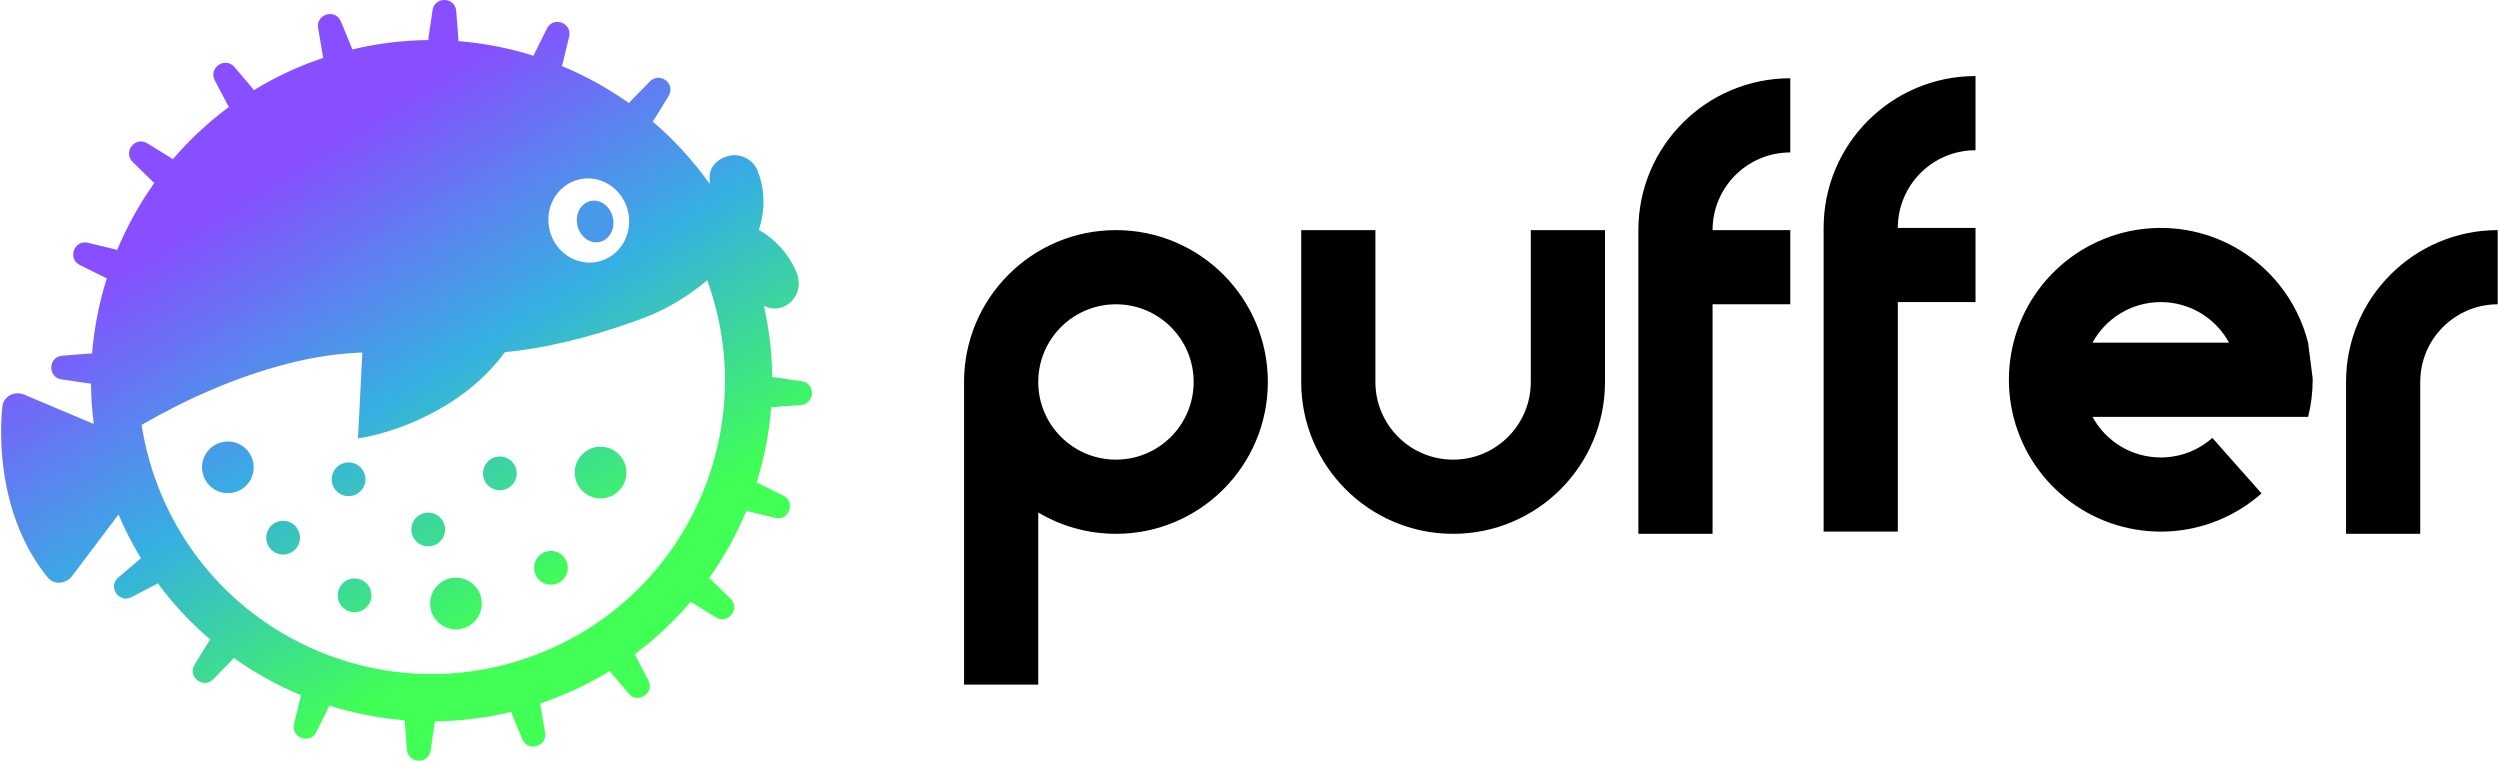 <svg width="986" height="300" viewBox="0 0 986 300" fill="none" xmlns="http://www.w3.org/2000/svg">
<path fill-rule="evenodd" clip-rule="evenodd" d="M125.467 11.044C124.531 5.519 132.31 3.286 134.447 8.466L138.615 18.566C138.745 18.881 138.845 19.2 138.915 19.52C148.91 17.111 158.979 15.897 168.949 15.803C168.939 15.473 168.957 15.137 169.007 14.798L170.597 4.015C171.415 -1.528 179.502 -1.248 179.935 4.338L180.776 15.205C180.802 15.549 180.798 15.886 180.765 16.216C190.904 17.02 200.868 18.975 210.471 21.997C210.563 21.68 210.685 21.367 210.837 21.059L215.691 11.277C218.181 6.257 225.786 9.022 224.471 14.469L221.908 25.085C221.827 25.418 221.719 25.737 221.587 26.038C230.917 29.901 239.809 34.807 248.074 40.673C248.255 40.41 248.462 40.158 248.694 39.921L256.333 32.117C260.253 28.113 266.631 33.093 263.697 37.867L257.979 47.17C257.809 47.447 257.619 47.704 257.413 47.939C265.811 55.09 273.387 63.329 279.901 72.549C279.885 71.659 279.88 70.776 279.875 69.908L279.874 69.754C279.855 65.333 283.853 61.935 288.382 61.301C290.548 61.014 292.747 61.453 294.636 62.55C296.524 63.647 297.996 65.34 298.82 67.363C301.398 73.922 301.834 81.129 300.064 87.95C299.919 88.565 299.749 89.18 299.556 89.876L299.556 89.878C299.482 90.143 299.406 90.42 299.326 90.714C305.947 94.446 311.14 100.275 314.084 107.282C316.451 112.925 314.206 118.689 308.991 120.977C306.305 122.132 303.674 121.828 301.265 120.566C303.394 129.944 304.476 139.378 304.574 148.726C304.854 148.724 305.138 148.744 305.424 148.786L316.206 150.376C321.749 151.194 321.469 159.281 315.883 159.714L305.017 160.554C304.731 160.576 304.449 160.577 304.173 160.558C303.376 170.711 301.427 180.69 298.407 190.306C298.662 190.39 298.914 190.493 299.163 190.617L308.944 195.47C313.964 197.96 311.199 205.565 305.752 204.25L295.138 201.687C294.87 201.622 294.612 201.54 294.365 201.442C290.501 210.788 285.59 219.695 279.716 227.974C279.919 228.125 280.115 228.291 280.301 228.474L288.104 236.112C292.108 240.032 287.128 246.41 282.354 243.476L273.052 237.759C272.836 237.626 272.632 237.481 272.441 237.326C265.932 244.971 258.521 251.935 250.289 258.036C250.429 258.236 250.557 258.447 250.674 258.669L255.724 268.325C258.322 273.29 251.614 277.818 247.98 273.552L240.914 265.257C240.75 265.065 240.602 264.865 240.469 264.659C233.514 268.915 226.07 272.594 218.178 275.61C216.452 276.27 214.72 276.892 212.984 277.476C213.054 277.705 213.11 277.942 213.151 278.185L214.975 288.956C215.911 294.481 208.132 296.714 205.995 291.534L201.827 281.435C201.735 281.212 201.659 280.987 201.597 280.761C191.579 283.18 181.487 284.397 171.494 284.489C171.49 284.725 171.47 284.964 171.434 285.204L169.845 295.985C169.028 301.528 160.94 301.248 160.508 295.662L159.667 284.797C159.648 284.552 159.645 284.311 159.656 284.073C149.495 283.263 139.51 281.298 129.889 278.261C129.81 278.491 129.715 278.718 129.604 278.943L124.752 288.723C122.261 293.743 114.656 290.978 115.971 285.531L118.534 274.917C118.593 274.67 118.668 274.432 118.757 274.202C109.413 270.323 100.51 265.396 92.238 259.508C92.089 259.706 91.926 259.898 91.747 260.08L84.109 267.883C80.189 271.887 73.811 266.907 76.745 262.133L82.462 252.831C82.596 252.614 82.741 252.41 82.897 252.218C75.264 245.698 68.314 238.278 62.226 230.039C62.014 230.19 61.79 230.328 61.552 230.453L51.896 235.503C46.931 238.1 42.403 231.393 46.669 227.759L54.965 220.693C55.174 220.514 55.393 220.354 55.619 220.212C52.287 214.748 49.31 208.983 46.731 202.937L28.418 227.215C25.99 230.433 21.256 230.777 18.721 227.642C1.365 206.189 -0.78 177.815 0.922 160.48C1.331 156.312 5.694 154.013 9.553 155.641L36.98 167.212C36.294 161.889 35.935 156.568 35.891 151.274C35.604 151.277 35.312 151.257 35.018 151.214L24.236 149.624C18.693 148.806 18.973 140.719 24.559 140.286L35.425 139.446C35.728 139.422 36.026 139.423 36.318 139.446C37.136 129.301 39.105 119.333 42.143 109.728C41.851 109.638 41.563 109.524 41.279 109.384L31.498 104.531C26.478 102.04 29.244 94.435 34.69 95.75L45.305 98.313C45.618 98.389 45.917 98.488 46.203 98.61C50.08 89.283 55 80.396 60.88 72.137C60.622 71.958 60.375 71.755 60.142 71.527L52.338 63.888C48.334 59.968 53.314 53.59 58.088 56.524L67.391 62.242C67.668 62.412 67.925 62.602 68.161 62.809C74.67 55.188 82.077 48.247 90.301 42.166C90.104 41.909 89.925 41.631 89.769 41.333L84.718 31.675C82.121 26.71 88.828 22.182 92.462 26.448L99.529 34.745C99.751 35.005 99.945 35.28 100.111 35.564C107.034 31.338 114.44 27.681 122.29 24.682C124.038 24.014 125.79 23.385 127.547 22.795C127.435 22.483 127.349 22.157 127.292 21.818L125.467 11.044ZM62.185 191.434C84.989 251.109 151.85 281 211.524 258.196C270.638 235.607 300.524 169.783 278.913 110.539C271.746 116.558 263.147 122.012 253.147 125.677C230.705 133.902 213.571 137.485 199.11 138.902C182.668 161.514 154.713 170.946 141.188 172.888L142.912 139.03C134.104 139.397 124.642 140.556 113.576 143.399C92.791 148.739 73.431 157.448 55.859 167.56C57.085 175.565 59.177 183.562 62.185 191.434ZM91.665 194.347C86.124 195.333 80.832 191.64 79.846 186.098C78.859 180.557 82.552 175.265 88.094 174.279C93.635 173.293 98.927 176.986 99.913 182.527C100.899 188.069 97.206 193.36 91.665 194.347ZM138.648 195.579C135.031 196.223 131.578 193.813 130.934 190.196C130.29 186.579 132.701 183.125 136.317 182.482C139.934 181.838 143.388 184.248 144.031 187.865C144.675 191.482 142.265 194.936 138.648 195.579ZM198.311 193.246C194.694 193.89 191.24 191.48 190.596 187.863C189.953 184.246 192.363 180.792 195.98 180.149C199.596 179.505 203.05 181.915 203.694 185.532C204.337 189.149 201.927 192.603 198.311 193.246ZM210.734 225.109C211.378 228.726 214.831 231.136 218.448 230.492C222.065 229.849 224.475 226.395 223.832 222.778C223.188 219.162 219.734 216.751 216.117 217.395C212.501 218.039 210.091 221.492 210.734 225.109ZM141.011 241.346C137.395 241.99 133.941 239.579 133.297 235.963C132.654 232.346 135.064 228.892 138.681 228.248C142.297 227.605 145.751 230.015 146.395 233.632C147.038 237.249 144.628 240.702 141.011 241.346ZM105.114 213.232C105.758 216.849 109.212 219.259 112.828 218.616C116.445 217.972 118.855 214.518 118.212 210.901C117.568 207.285 114.114 204.874 110.498 205.518C106.881 206.162 104.471 209.615 105.114 213.232ZM170.06 215.375C166.443 216.019 162.989 213.609 162.345 209.992C161.702 206.375 164.112 202.921 167.729 202.278C171.346 201.634 174.799 204.044 175.443 207.661C176.086 211.278 173.676 214.732 170.06 215.375ZM226.84 188.166C227.826 193.707 233.117 197.4 238.659 196.414C244.2 195.428 247.893 190.136 246.907 184.595C245.921 179.053 240.629 175.36 235.088 176.346C229.546 177.332 225.853 182.624 226.84 188.166ZM169.792 239.822C170.778 245.363 176.07 249.056 181.611 248.07C187.153 247.084 190.846 241.792 189.86 236.251C188.874 230.709 183.582 227.016 178.04 228.002C172.499 228.989 168.806 234.28 169.792 239.822ZM247.717 83.445C249.756 92.407 244.467 101.252 235.903 103.201C227.338 105.151 218.742 99.466 216.702 90.505C214.662 81.543 219.952 72.698 228.516 70.749C237.081 68.799 245.677 74.484 247.717 83.445Z" fill="url(#paint0_linear_928_1226)"/>
<path d="M236.552 95.414C240.409 94.536 242.715 90.216 241.702 85.765C240.689 81.314 236.741 78.417 232.883 79.295C229.026 80.173 226.72 84.493 227.734 88.944C228.747 93.395 232.695 96.292 236.552 95.414Z" fill="#4A98EA"/>
<path fill-rule="evenodd" clip-rule="evenodd" d="M719.237 89.891C719.237 56.814 746.059 30 779.145 30V59.254C762.221 59.254 748.5 72.971 748.5 89.891V89.892H779.145V119.146H748.5V209.672H719.237V89.891ZM706.082 30.869H706.081C672.996 30.869 646.174 57.682 646.173 90.758H646.172V210.539H675.435V90.76H675.436C675.436 73.84 689.156 60.123 706.081 60.123H706.082V30.869ZM440.13 181.284C457.055 181.284 470.775 167.568 470.775 150.648C470.775 133.728 457.055 120.012 440.13 120.012C423.205 120.012 409.485 133.728 409.485 150.648C409.485 167.568 423.205 181.284 440.13 181.284ZM440.13 210.539C428.932 210.539 418.451 207.467 409.485 202.12V270H380.222V150.648C380.222 117.571 407.044 90.758 440.13 90.758C473.217 90.758 500.038 117.571 500.038 150.648C500.038 183.725 473.217 210.539 440.13 210.539ZM633.011 90.758H603.748V150.647C603.748 167.567 590.028 181.282 573.104 181.282C556.179 181.282 542.459 167.567 542.458 150.647V150.646V150.645V90.758H513.196V150.645V150.646V150.647C513.196 183.723 540.018 210.537 573.104 210.537C606.19 210.537 633.012 183.723 633.012 150.646V150.645L633.011 90.758ZM675.436 90.76L675.436 120.013H706.082V90.759L675.436 90.76ZM898.808 112.136C904.301 118.931 908.202 126.795 910.308 135.153L912.12 149.255C912.122 149.43 912.122 149.604 912.122 149.779L912.122 149.781C912.122 154.827 911.498 159.726 910.322 164.407H898.424V164.41H825.277C830.471 173.948 840.586 180.421 852.213 180.421C860.013 180.421 867.133 177.508 872.543 172.71L891.95 194.601C881.694 203.689 868.63 208.986 854.939 209.61C841.248 210.233 827.757 206.144 816.717 198.026C805.676 189.907 797.754 178.25 794.272 164.998C790.79 151.747 791.958 137.702 797.581 125.207C803.205 112.712 812.944 102.523 825.173 96.339C837.403 90.154 851.384 88.349 864.785 91.224C878.185 94.099 890.194 101.48 898.808 112.136ZM825.277 135.155C830.471 125.617 840.586 119.144 852.213 119.144C863.84 119.144 873.955 125.617 879.149 135.155H825.277ZM954.54 150.644C954.54 133.757 968.207 120.061 985.087 120.008V90.753C952.046 90.806 925.277 117.6 925.277 150.644V150.645L954.54 150.645V150.644ZM925.277 210.536H954.54V150.647L925.277 150.647V210.536Z" fill="black"/>
<defs>
<linearGradient id="paint0_linear_928_1226" x1="187.759" y1="-6.21989e-06" x2="319.103" y2="213.676" gradientUnits="userSpaceOnUse">
<stop offset="0.068" stop-color="#874FFF"/>
<stop offset="0.464" stop-color="#36AFE2"/>
<stop offset="0.859" stop-color="#41FF54"/>
</linearGradient>
</defs>
</svg>
